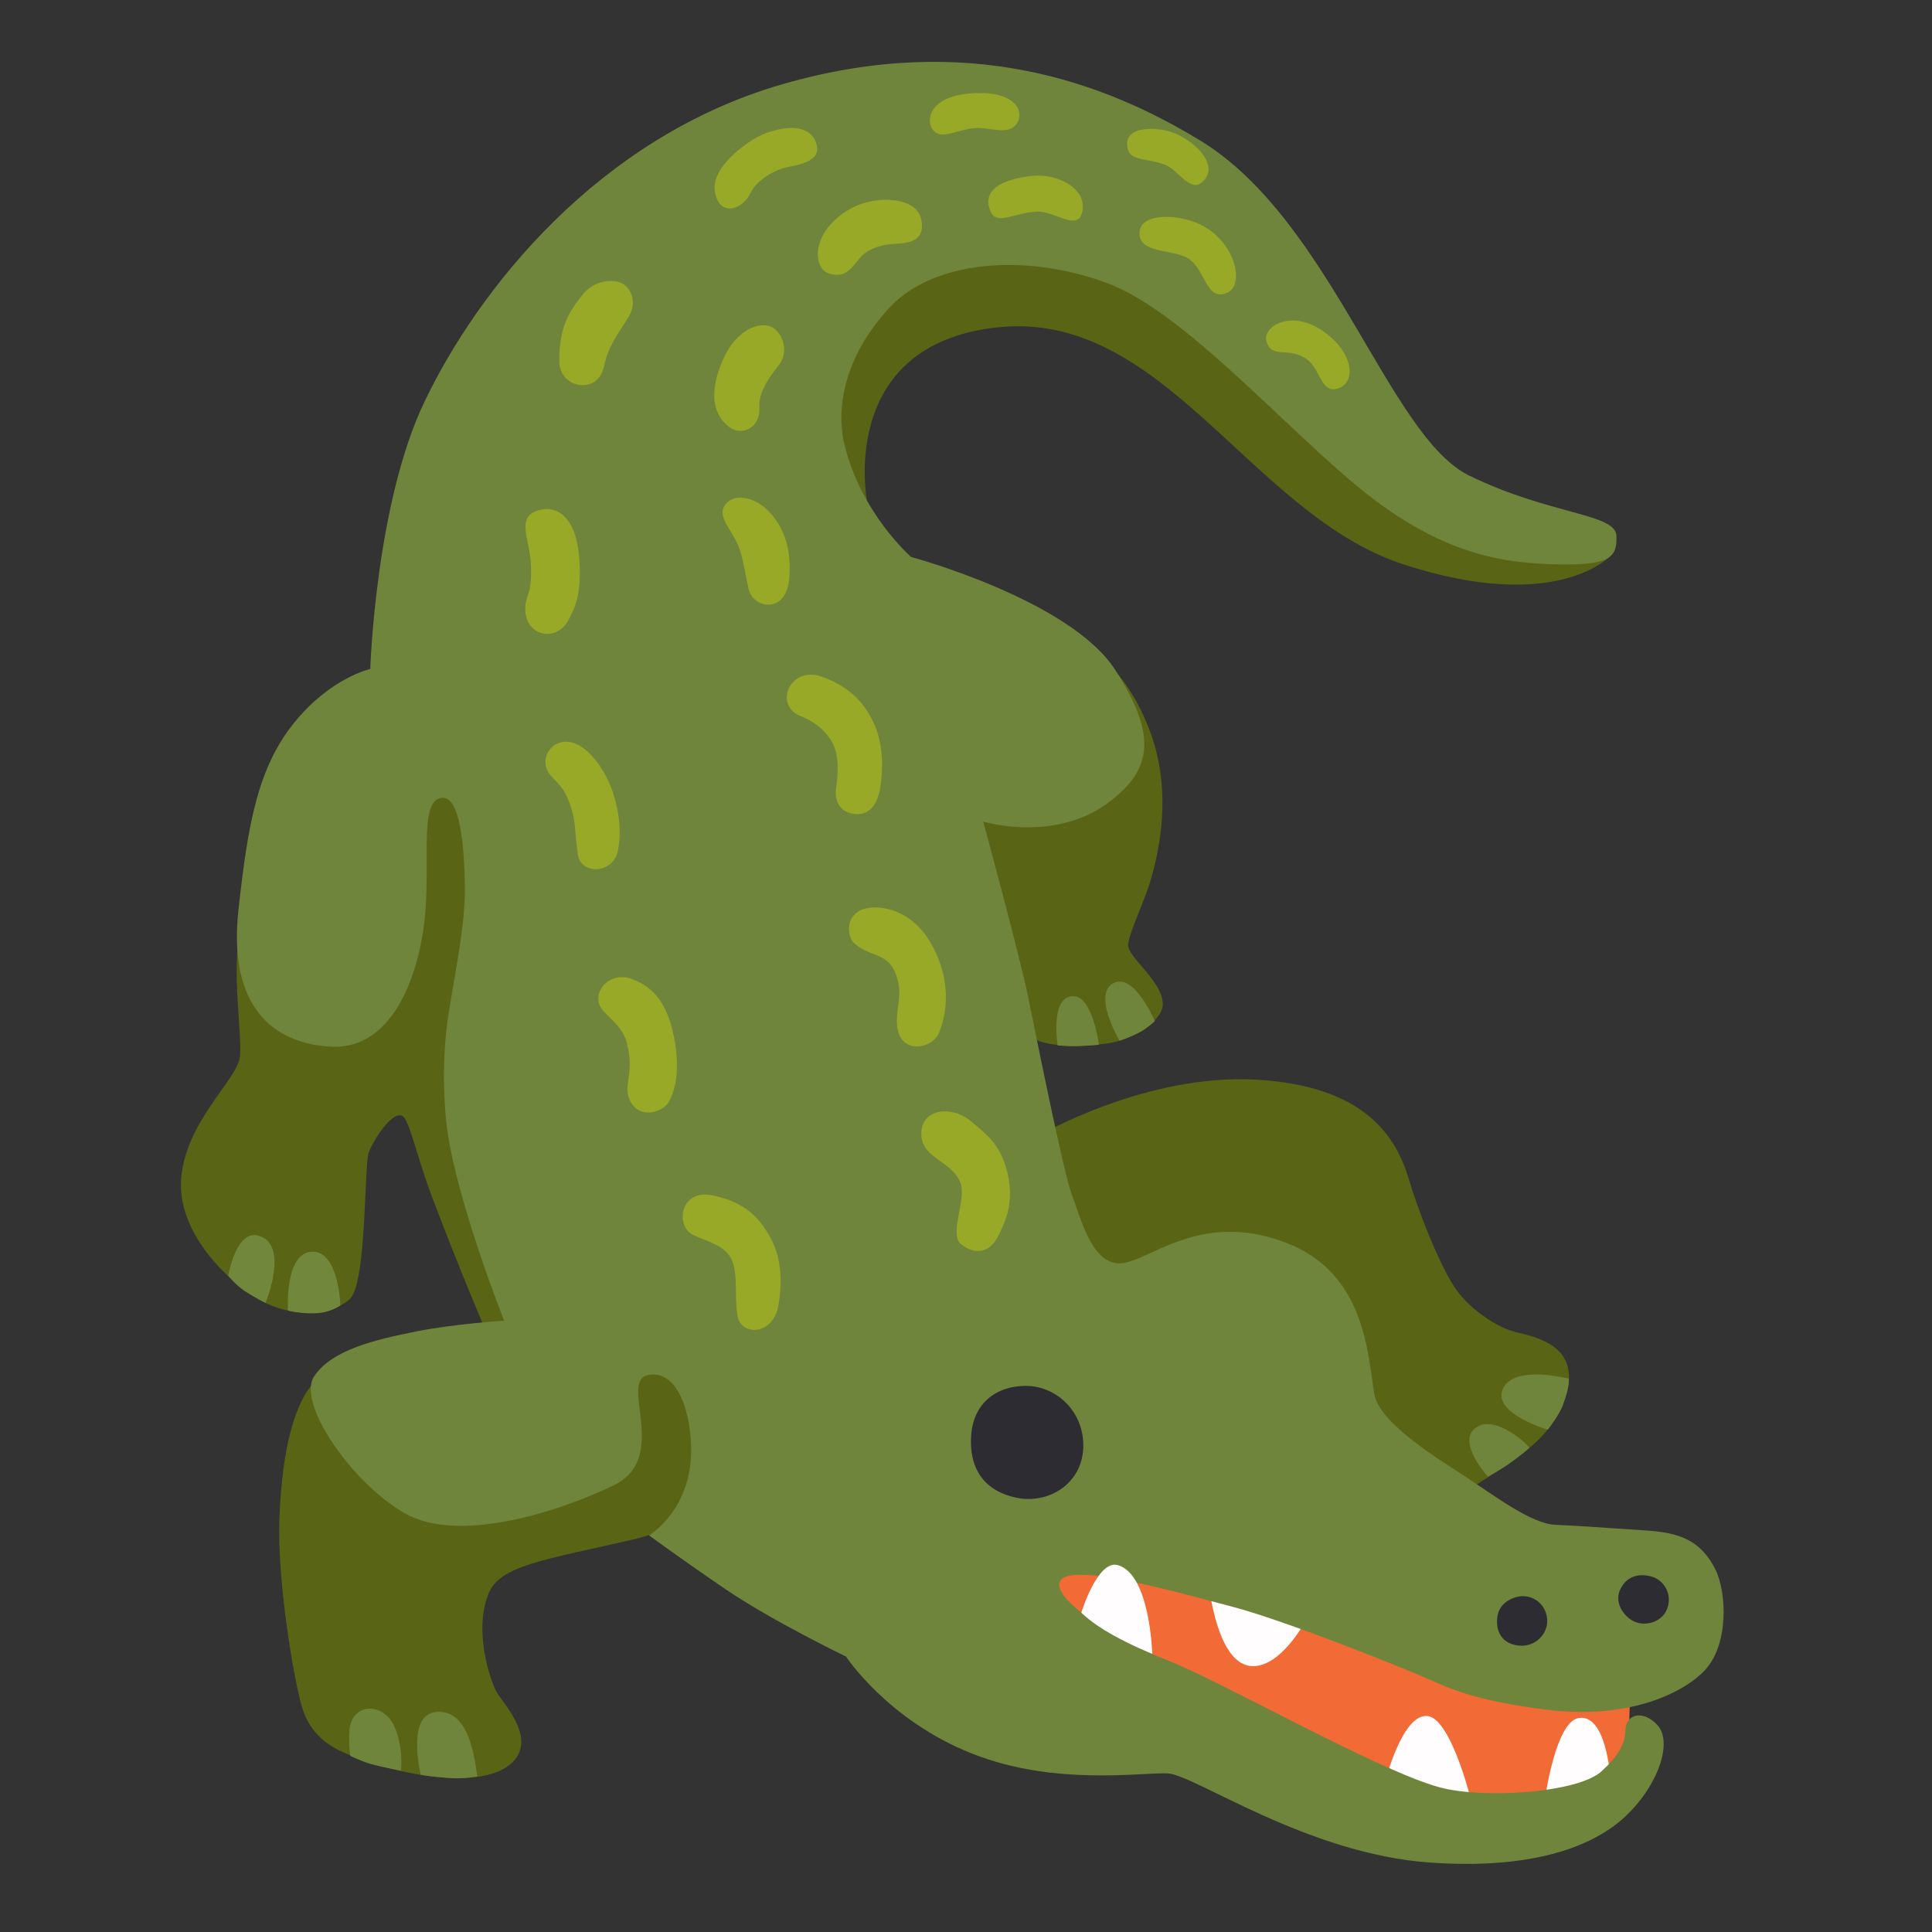 <svg width="128" height="128" xmlns="http://www.w3.org/2000/svg"><rect width="100%" height="100%" fill="#333333" stroke="none"/><g fill="none"><path d="m67.681 13.64 18.96 10.7 11.07 10.7 9.03 1.75s-3.52 3.94-13.76.6c-10.14-3.31-15.86-16.91-26.92-15.7-10.63 1.16-8.62 11.51-8.62 11.51l-14.54-16.55 24.78-3.01Zm3.23 28.64s3.37.99 5.3 6.23c1.5 4.07.52 8.02.09 9.57-.42 1.55-1.49 3.66-1.56 4.5-.07.84 2.41 2.49 2.29 4.05-.07.92-1.77 2.28-3.87 2.53-4.08.49-5-.56-5-.56l-5.49-18.9 8.24-7.42Zm-2 32.91s7.07-4.08 14.32-3.66c7.25.42 9.29 3.8 10.14 6.69.56 1.92 1.86 5.23 2.89 6.9.95 1.55 2.96 2.87 4.22 3.15 1.81.4 4.05 1.16 3.33 3.94-.59 2.28-2.25 3.71-4.29 5.05-2.01 1.31-4.38 2.82-4.38 2.82l-25.97-17.21-.26-7.68Zm-24.81 13.02 5.91 7.81s-2.32 4.65-8.09 5.98c-5.77 1.34-8.76 1.69-9.54 3.55-1.05 2.54.14 5.91.56 6.62.42.7 2.62 3 1.02 4.58-1.94 1.9-7.18.77-9.01.14s-4.13-1.11-4.94-3.78c-.55-1.83-1.66-8.42-1.5-12.51.18-4.75 1.06-7.92 2.53-9.26 1.48-1.34 11.16-3.13 11.16-3.13s-1.67-3.88-3.59-8.94c-.95-2.5-1.51-5.17-1.97-5.35-.73-.28-1.94 1.69-2.22 2.46-.28.77-.14 8.47-1.19 9.62-.89.98-3.83 1.62-6.52-.18-2.36-1.58-4.85-4.51-4.72-7.53.18-3.91 3.77-6.76 3.91-8.31.14-1.55-.56-5.46 0-8.48.56-3.03 15.03-12 15.03-12l13.17 38.71Z" fill="#5A6415"/><path fill="#F26A35" d="m70.141 101.72 33.37 9.01 4.5 1.06-.14 4.57-8.52 5.63-19.71-5.84-12.6-6.75 3.52-8.17"/><path d="M106.671 117.63s-.28-4.15-2.11-3.8c-1.49.29-2.18 5.21-2.18 5.21l-2.53 2.11-2.53-2.39s-1.27-4.93-2.75-5.07c-1.69-.16-2.82 4.43-2.82 4.43l8.09 4.43 6.83-4.92Zm-19.99-10.56s-1.75 3.48-3.8 3.31c-2.46-.21-2.89-6.19-2.89-6.19l6.69 2.88Z" fill="#FFFDFD"/><path d="M91.051 92.36c.32 1.93 4.3 4.33 5.96 5.42 2.06 1.36 4.46 3.17 6.01 3.24 1.55.07 3.85.23 6.05.38 2.11.14 3.61.59 4.6 2.63.73 1.51.89 5.02-.8 6.71-1.69 1.69-5.42 3.17-10.42 2.53-5-.63-6.55-1.48-8.17-2.18-1.62-.7-9.15-3.73-12.67-4.65-3.52-.92-10.14-2.82-11.26-1.83-1.13.99 3.38 4.01 6.9 5.35 3.52 1.34 13.97 7.32 18.11 8.45 2.95.8 9.22.36 10.75-1.06 1.16-1.07 1.55-1.81 1.58-2.78.04-.97 1.11-1.32 2.08-.32 1.2 1.23-.11 4.5-2.53 6.48-2.41 1.95-6.47 3.09-12.48 2.67-8.17-.56-15.65-5.84-17.41-5.91-1.76-.07-7.5.85-12.95-1.31-5.6-2.22-8.35-6.43-8.35-6.43s-4.88-2.35-7.98-4.46c-3.1-2.11-5.07-3.57-5.07-3.57s2.72-1.6 2.79-5.49c.04-2.32-.77-5.49-2.82-5.14-2.04.35 1.48 5.49-2.32 7.32s-10.35 3.87-13.87 1.83c-3.52-2.04-7.15-7.31-5.96-9.07 1.2-1.76 4.03-2.41 6.76-2.96 2.56-.51 5.82-.71 5.82-.71s-3.45-8.66-3.87-13.51c-.22-2.53-.12-4.94.21-6.97.42-2.6 1.09-5.83 1.06-8.24-.04-2.6-.28-6.19-1.62-5.91-1.34.28-.73 3.94-.99 7.39-.28 3.87-1.97 9.36-6.34 9.08-4.36-.28-6.69-3.31-6.05-9.08.63-5.77 1.3-9.43 3.7-12.39 2.39-2.96 5.03-3.55 5.03-3.55s.35-10.94 3.59-17.7c3.55-7.43 11.51-17.53 23.75-21.05 12.24-3.52 21.31-.11 27.63 3.73 8.69 5.28 12.49 19.6 17.84 22.21 5.35 2.61 9.68 2.5 9.75 3.98.07 1.48-.49 1.97-3.94 1.9-3.45-.07-6.99-.63-11.54-3.87-5.38-3.84-12.74-12.74-18.3-14.78-5.56-2.04-11.54-1.41-14.36 1.62-2.82 3.03-3.66 6.43-2.99 9.15 1.11 4.52 4.4 7.39 4.4 7.39s10.49 2.82 13.51 7.46c3.02 4.64 2.15 6.72-.14 8.59-3.67 2.99-8.59 1.48-8.59 1.48s2.43 8.94 2.99 11.68c.56 2.75 2.36 11.76 2.92 13.16.56 1.41 1.27 4.5 3.17 4.43 1.9-.07 5.28-3.59 11.05-1.34 5.23 2.04 5.35 7.47 5.78 10Z" fill="#70853C"/><path d="M74.051 103.69c2.15.6 2.29 5.88 2.29 5.88s-1.31-.51-2.71-1.3c-1.37-.77-1.99-1.43-1.99-1.43s1.08-3.52 2.41-3.15Z" fill="#FFFDFD"/><path d="M28.921 113.42c1.48-.11 2.11 1.31 2.44 2.76.18.77.25 1.51.25 1.51s-.84.18-1.83.11c-.99-.07-1.9-.21-1.9-.21s-1.01-4.02 1.04-4.17Zm-2.36 3.89s.21-1.71-.53-3.11c-.74-1.41-2.78-1.4-2.89.53-.05.97.07 1.6.07 1.6s.7.35 1.39.55c.81.22 1.96.43 1.96.43Z" fill="#70853C"/><path d="M20.731 82.93c1.72.01 1.82 3.55 1.82 3.55s-.61.5-1.71.53c-.98.03-1.76-.18-1.76-.18s-.26-3.91 1.65-3.9Zm-3.14 3.39s1.63-3.92-.5-4.46c-1.46-.37-1.97 2.66-1.97 2.66s.46.58 1.06.99c.64.43 1.41.81 1.41.81Z" fill="#71873B"/><path d="M76.511 67.65s-1.36-3.22-2.73-2.52c-1.44.74.39 3.82.39 3.82s.77-.25 1.41-.6c.44-.24.93-.7.93-.7ZM71.061 66c-1.51.07-.99 3.26-.99 3.26s.65.07 1.34.05c.64-.02 1.39-.09 1.39-.09s-.4-3.28-1.74-3.22Zm32.87 25.34s-3.63-.95-4.36.67c-.74 1.62 2.97 2.71 2.97 2.71s.76-.96 1-1.62c.51-1.36.39-1.76.39-1.76Zm-2.61 4.59c.04-.11-2.25-2.29-3.55-1.34-1.3.95.81 3.24.81 3.24s.88-.48 1.44-.88c.68-.48 1.3-1.02 1.3-1.02Z" fill="#70853C"/><path d="M64.351 95.01c-.14 1.64.33 3.57 2.82 4.18 2.26.56 4.55-.89 4.6-3.33.05-2.35-1.79-4.04-3.8-4.04s-3.45 1.18-3.62 3.19Zm34.84 12.6c.09 1.17 1.1 1.49 1.83 1.41 1.03-.12 1.71-1.13 1.42-2.09a1.604 1.604 0 0 0-2.01-1.11c-.79.24-1.32.79-1.24 1.79Zm8.14-2.27c-.42.94.38 1.87.99 2.11.82.33 1.91-.04 2.18-1.01.26-.93-.31-1.79-1.12-2-.81-.21-1.64-.02-2.05.9Z" fill="#2E2C33"/><path d="M66.641 77.32c.68 2.26-.08 3.65-.41 4.38-.66 1.45-1.7 1.4-2.55.74-.84-.66.38-3-.05-4.08-.61-1.55-2.77-1.6-2.58-3.47.14-1.4 2.01-1.7 3.33-.56.97.81 1.81 1.46 2.26 2.99Zm-4.49-13.85c.95 2.35.35 4.24.07 4.93-.46 1.13-2.57 1.48-2.78-.39-.14-1.26.46-2.08-.11-3.52-.55-1.41-1.69-1.06-2.75-2.01-.56-.51-.63-2.39 1.44-2.36 1.1.02 3.01.57 4.13 3.35Zm-17.49 5.27c.42 2.15.07 3.52-.35 4.26-.42.74-2.18 1.26-2.67-.35-.28-.92.39-1.65-.11-3.55-.25-.97-.92-1.44-1.55-2.11-.99-1.06.33-2.76 1.94-2.11 1.12.45 2.22 1.24 2.74 3.86Zm6.37 13.24c.88 1.58.72 3.36.56 4.4-.32 2.15-2.46 2.11-2.71.88s.04-2.75-.39-3.77-1.76-1.26-2.6-1.69c-1.16-.6-.84-3.06 1.34-2.6 2.18.46 3.1 1.52 3.8 2.78Zm-10.35-29.25c.53 1.79.38 3.01.25 3.66-.32 1.51-2.43 1.58-2.64.25-.21-1.34-.14-2.08-.39-2.92-.41-1.39-.76-1.63-1.37-2.29-1.09-1.16.25-2.99 1.9-2.01.95.57 1.85 1.95 2.25 3.31Zm17.08-5.09c.91 1.76.69 3.66.55 4.59-.15.92-.62 1.78-1.64 1.7-1.02-.07-1.39-.85-1.28-1.7.06-.44.29-1.89-.18-2.89-.47-1-1.41-1.6-2.15-1.89-1.83-.7-.75-3.34 1.35-2.63 1.53.53 2.62 1.41 3.35 2.82Zm-6.77-13.7c1.32 1.42 1.39 3.14 1.3 4.36-.18 2.43-2.43 2.04-2.71.67-.19-.92-.39-2.18-.67-2.82-.56-1.27-1.51-2.04-.77-2.82.67-.69 1.97-.34 2.85.61Zm-12.6 3.25c.12 2.11-.23 2.97-.76 3.94-.76 1.39-2.71 1.04-2.82-.6-.08-1.19.48-.91.36-3.22-.08-1.46-.87-2.86.2-3.38 1.06-.52 2.82-.24 3.02 3.26Zm3.28-16.24c-.6 1.02-1.37 1.9-1.65 3.31-.39 1.94-2.93 1.48-2.96-.28-.04-2.36.7-3.41 1.55-4.47.82-1.02 2.15-1.06 2.71-.67s.86 1.24.35 2.11Zm9.67.86c.64.54.87 1.62.23 2.42-.84 1.04-1.31 1.89-1.26 2.76.08 1.39-1.17 1.9-1.97 1.32-1.07-.78-1.44-2.24-.42-4.53.96-2.14 2.69-2.6 3.42-1.97Zm2.75-12.29c.31.98-.73 1.34-1.77 1.52-1.04.18-2.24.96-2.59 1.73-.49 1.08-2.03 1.67-2.36-.02-.29-1.45 1.56-2.95 2.7-3.61.93-.55 3.48-1.32 4.02.38Zm2.29 4.29c1.58-.89 4.32-.81 4.65.7.35 1.65-1.16 1.6-1.83 1.65-.88.07-1.72.32-2.25.95-.53.63-.92 1.34-2.01 1.02-1.09-.31-1.31-2.78 1.44-4.32Zm5.42-5.21c-.46-.58-.32-2.29 2.78-2.43 2.59-.12 3.26 1.12 2.85 1.9-.53 1.02-1.82.31-2.89.42-1.3.14-2.18.81-2.74.11Zm6.51 3.06c1.79-.21 3.78.87 3.38 2.43-.32 1.23-1.79-.1-2.96-.07-1.41.04-2.65.9-3.06.07-.6-1.2.18-2.14 2.64-2.43Zm6.36-2.11c.03 1.2 1.15.85 2.53 1.37.84.32 1.63 1.83 2.42 1.17 1.06-.89.09-2.31-1.5-3.13-1.15-.61-3.49-.68-3.45.59Zm4.85 5.32c2.35 1.15 2.96 4.01 1.79 4.52-1.42.62-1.39-1.5-2.61-2.28-.97-.61-3.23-.29-3.21-1.67.02-1.38 2.61-1.26 4.03-.57Zm4.38 7.73c-.26-.91 1.55-2.15 3.7-.7 2.15 1.45 2.3 3.57.92 3.87-.99.21-1.06-1.29-1.9-1.94-1.2-.91-2.37.01-2.72-1.23Z" fill="#97A927"/></g></svg>
